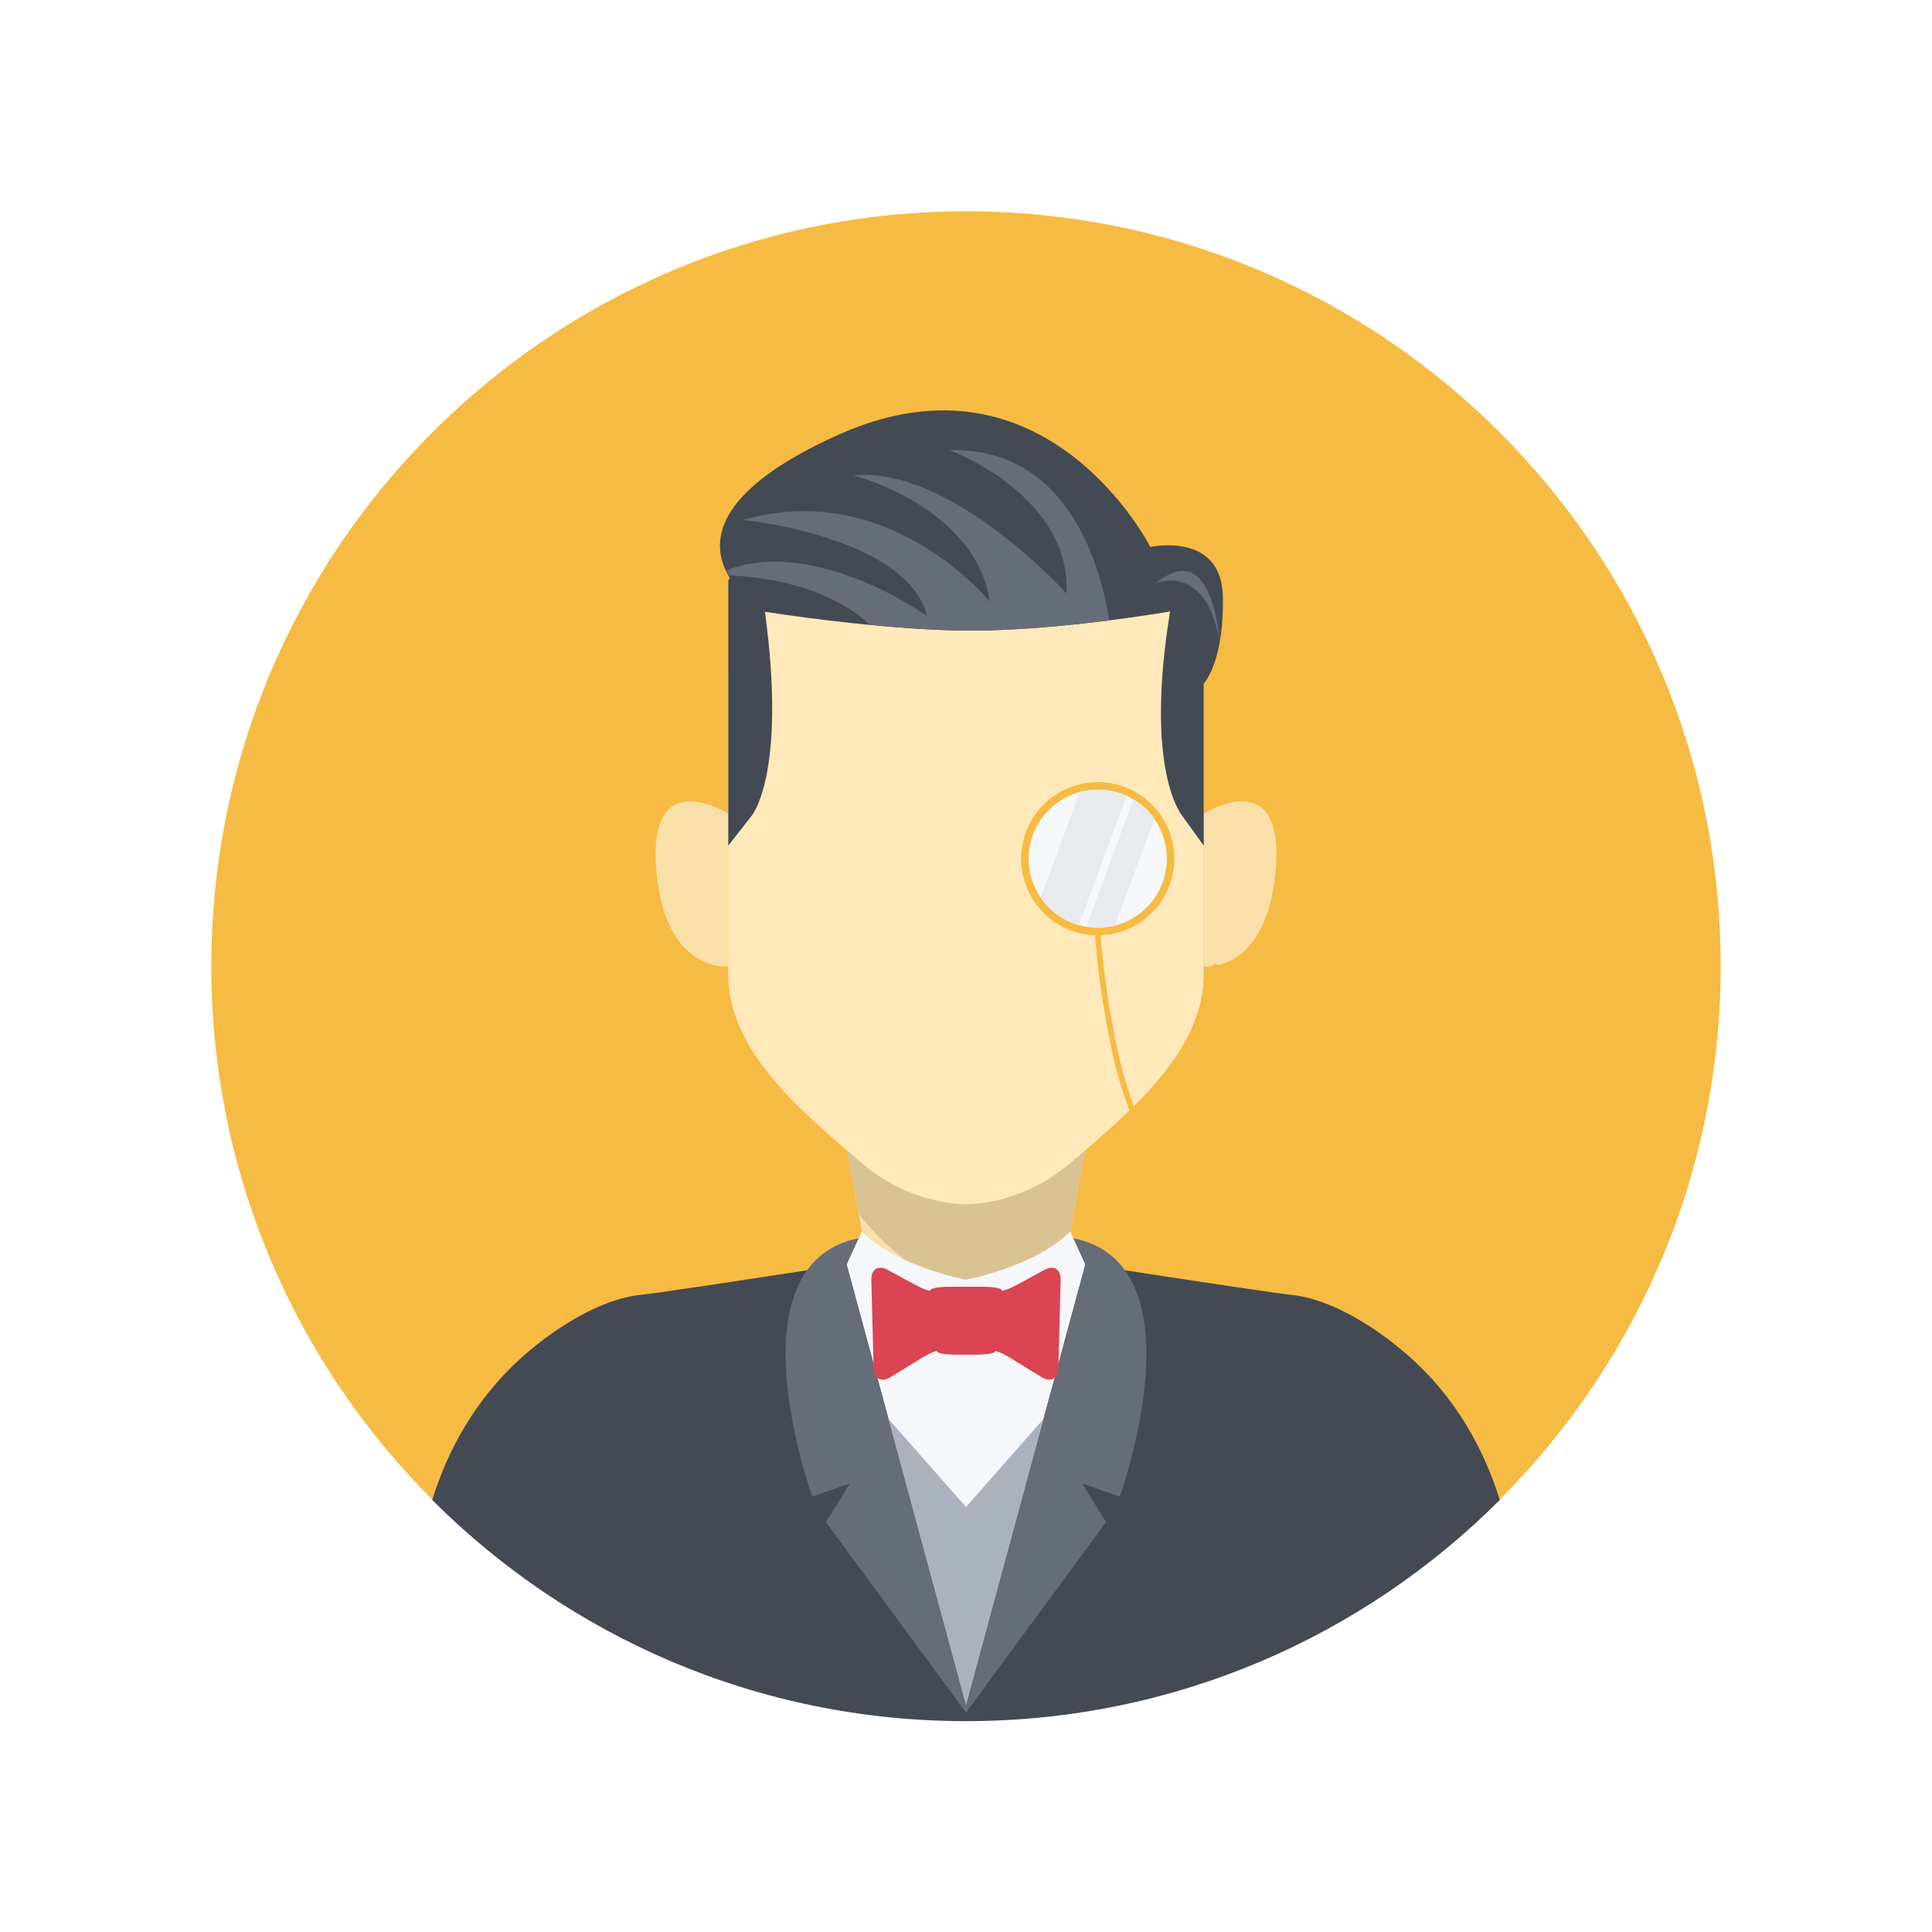 <?xml version="1.0" encoding="UTF-8" standalone="no"?>
<!-- Created with Inkscape (http://www.inkscape.org/) -->

<svg
   xmlns:dc="http://purl.org/dc/elements/1.1/"
   xmlns:cc="http://creativecommons.org/ns#"
   xmlns:rdf="http://www.w3.org/1999/02/22-rdf-syntax-ns#"
   xmlns:svg="http://www.w3.org/2000/svg"
   xmlns="http://www.w3.org/2000/svg"
   xmlns:sodipodi="http://sodipodi.sourceforge.net/DTD/sodipodi-0.dtd"
   xmlns:inkscape="http://www.inkscape.org/namespaces/inkscape"
   id="svg2"
   version="1.1"
   inkscape:version="0.48.5 r10040"
   width="640"
   height="640"
   xml:space="preserve"
   sodipodi:docname="人物.ai"><rect width="100%" height="100%" fill="#333333" stroke="none"/><defs
     id="defs6"><clipPath
       clipPathUnits="userSpaceOnUse"
       id="clipPath16"><path
         d="M 0,512 512,512 512,0 0,0 0,512 z"
         id="path18" /></clipPath><clipPath
       clipPathUnits="userSpaceOnUse"
       id="clipPath28"><path
         d="M 0,512 512,512 512,0 0,0 0,512 z"
         id="path30" /></clipPath><clipPath
       clipPathUnits="userSpaceOnUse"
       id="clipPath44"><path
         d="M 0,512 512,512 512,0 0,0 0,512 z"
         id="path46" /></clipPath></defs><sodipodi:namedview
     pagecolor="#ffffff"
     bordercolor="#666666"
     borderopacity="1"
     objecttolerance="10"
     gridtolerance="10"
     guidetolerance="10"
     inkscape:pageopacity="0"
     inkscape:pageshadow="2"
     inkscape:window-width="684"
     inkscape:window-height="480"
     id="namedview4"
     showgrid="false"
     inkscape:zoom="0.36875"
     inkscape:cx="320"
     inkscape:cy="320"
     inkscape:window-x="0"
     inkscape:window-y="25"
     inkscape:window-maximized="0"
     inkscape:current-layer="g10" /><g
     id="g10"
     inkscape:groupmode="layer"
     inkscape:label="人物"
     transform="matrix(1.25,0,0,-1.25,0,640)"><g
       id="g12"><g
         id="g14"
         clip-path="url(#clipPath16)"><path
           d="m 1024,0 -512,0 0,512 512,0 0,-512 z"
           style="fill:#ffffff;fill-opacity:1;fill-rule:nonzero;stroke:none"
           id="path20" /></g></g><path
       d="M 0,0 512,0 512,512 0,512 0,0 z"
       style="fill:#ffffff;fill-opacity:1;fill-rule:nonzero;stroke:none"
       id="path22" /><g
       id="g24"><g
         id="g26"
         clip-path="url(#clipPath28)"><path
           d="m 1024,512 -512,0 0,512 512,0 0,-512 z"
           style="fill:#ffffff;fill-opacity:1;fill-rule:nonzero;stroke:none"
           id="path32" /><path
           d="m 512,512 -512,0 0,512 512,0 0,-512 z"
           style="fill:#ffffff;fill-opacity:1;fill-rule:nonzero;stroke:none"
           id="path34" /><path
           d="m 1024,-512 -512,0 0,512 512,0 0,-512 z"
           style="fill:#ffffff;fill-opacity:1;fill-rule:nonzero;stroke:none"
           id="path36" /></g></g><path
       d="M 0,0 512,0 0,0 z"
       style="fill:#ffffff;fill-opacity:1;fill-rule:nonzero;stroke:none"
       id="path38" /><g
       id="g40"><g
         id="g42"
         clip-path="url(#clipPath44)"><g
           id="g48"
           transform="translate(456,256)"><path
             d="m 0,0 c 0,-110.457 -89.543,-200 -200,-200 -110.457,0 -200,89.543 -200,200 0,110.457 89.543,200 200,200 C -89.543,200 0,110.457 0,0"
             style="fill:#f6bb42;fill-opacity:1;fill-rule:nonzero;stroke:none"
             id="path50" /></g><g
           id="g52"
           transform="translate(372.668,153.211)"><path
             d="m 0,0 c -7.353,6.355 -19.364,14.563 -30.666,15.666 -7.258,0.709 -86.002,13 -86.002,13 0,0 -78.744,-12.291 -86.002,-13 -11.302,-1.103 -23.313,-9.311 -30.666,-15.666 -13.417,-11.598 -20.781,-25.84 -24.795,-38.711 36.195,-36.219 86.213,-58.621 141.463,-58.621 55.25,0 105.268,22.402 141.463,58.621 C 20.781,-25.84 13.417,-11.598 0,0"
             style="fill:#434a54;fill-opacity:1;fill-rule:nonzero;stroke:none"
             id="path54" /></g><g
           id="g56"
           transform="translate(256,259.879)"><path
             d="m 0,0 -42.25,5.5 16.308,-88.734 c 0,0 3.665,-30.766 25.942,-30.766 22.277,0 25.943,30.766 25.943,30.766 L 42.25,5.5 0,0 z"
             style="fill:#f9e0a8;fill-opacity:1;fill-rule:nonzero;stroke:none"
             id="path58" /></g><g
           id="g60"
           transform="translate(290,250.379)"><path
             d="m 0,0 -69.525,-21.592 7.086,-38.556 c 10.661,-13.145 26.918,-25.186 50.957,-26.264 2.709,6.691 3.425,12.678 3.425,12.678 L 4.07,-7.744 C 1.686,-2.947 0,0 0,0"
             style="fill:#d9c392;fill-opacity:1;fill-rule:nonzero;stroke:none"
             id="path62" /></g><g
           id="g64"
           transform="translate(283.63,185.656)"><path
             d="m 0,0 c -9.463,-9.463 -27.63,-12.777 -27.63,-12.777 0,0 -18.167,3.314 -27.63,12.777 L -59.261,-8.766 -27.63,-125.49 4.001,-8.766 0,0 z"
             style="fill:#f5f7fa;fill-opacity:1;fill-rule:nonzero;stroke:none"
             id="path66" /></g><g
           id="g68"
           transform="translate(284.451,183.856)"><path
             d="M 0,0 3.18,-6.965 -28.451,-123.689 -60.082,-6.965 -56.902,0 c -34.549,-6.977 -12.299,-68.477 -12.299,-68.477 l 10,3.5 -6.375,-10.25 37.125,-50.462 37.125,50.462 -6.375,10.25 10,-3.5 c 0,0 22.25,61.5 -12.299,68.477"
             style="fill:#656d78;fill-opacity:1;fill-rule:nonzero;stroke:none"
             id="path70" /></g><g
           id="g72"
           transform="translate(235.467,135.938)"><path
             d="M 0,0 20.533,-23.309 41.066,0 20.533,-75.771 0,0 z"
             style="fill:#aab2bd;fill-opacity:1;fill-rule:nonzero;stroke:none"
             id="path74" /></g><g
           id="g76"
           transform="translate(281.087,172.873)"><path
             d="m 0,0 c 0.071,2.75 -1.848,3.924 -4.264,2.611 l -7.113,-3.865 c -2.416,-1.312 -4.352,-1.956 -4.302,-1.503 0.051,0.453 -2.158,0.884 -4.908,0.884 l -9,0 c -2.75,0 -4.959,-0.431 -4.908,-0.884 0.051,-0.453 -1.886,0.22 -4.302,1.534 l -7.113,3.849 c -2.416,1.313 -4.335,0.132 -4.264,-2.618 l 0.608,-23.494 c 0.071,-2.748 2.048,-3.825 4.393,-2.389 l 8.132,4.979 c 2.346,1.437 4.307,2.287 4.359,1.817 0.052,-0.47 2.345,-0.794 5.095,-0.794 l 5,0 c 2.75,0 5.043,0.324 5.095,0.794 0.053,0.47 2.014,-0.351 4.359,-1.788 l 8.132,-4.994 c 2.346,-1.437 4.322,-0.369 4.394,2.379 L 0,0 z"
             style="fill:#da4453;fill-opacity:1;fill-rule:nonzero;stroke:none"
             id="path78" /></g><g
           id="g80"
           transform="translate(193,296.379)"><path
             d="M 0,0 C 0,0 -21.309,13.5 -19.104,-14.5 -16.9,-42.5 0,-40.5 0,-40.5 L 0,0 z"
             style="fill:#f9e0a8;fill-opacity:1;fill-rule:nonzero;stroke:none"
             id="path82" /></g><g
           id="g84"
           transform="translate(319,296.379)"><path
             d="M 0,0 C 0,0 21.31,13.5 19.104,-14.5 16.9,-42.5 0,-40.5 0,-40.5 L 0,0 z"
             style="fill:#f9e0a8;fill-opacity:1;fill-rule:nonzero;stroke:none"
             id="path86" /></g><g
           id="g88"
           transform="translate(256,368.617)"><path
             d="m 0,0 c -63,0 -63,-34.738 -63,-34.738 l 0,-80 c 0,-20.5 19.237,-36.287 35.226,-50 13.408,-11.5 27.774,-11 27.774,-11 0,0 14.366,-0.5 27.774,11 15.989,13.713 35.226,29.5 35.226,50 l 0,80 C 63,-34.738 63,0 0,0"
             style="fill:#ffe9ba;fill-opacity:1;fill-rule:nonzero;stroke:none"
             id="path90" /></g><g
           id="g92"
           transform="translate(290.917,264.129)"><path
             d="m 0,0 c -11.196,0 -20.306,9.109 -20.306,20.305 0,11.197 9.11,20.306 20.306,20.306 11.197,0 20.306,-9.109 20.306,-20.306 C 20.306,9.109 11.197,0 0,0"
             style="fill:#f6bb42;fill-opacity:1;fill-rule:nonzero;stroke:none"
             id="path94" /></g><g
           id="g96"
           transform="translate(290.167,264.129)"><path
             d="m 0,0 c 0.741,-9.39 2.116,-18.775 3.973,-28.004 1.373,-6.829 3.129,-13.631 5.851,-20.055 1.655,-3.906 4.262,-9.051 8.536,-10.654 18.524,-6.948 15.104,41.832 14.27,50.463 -0.092,0.953 -1.593,0.963 -1.5,0 0.79,-8.17 0.939,-16.455 0.521,-24.648 -0.303,-5.954 -2.464,-31.067 -14.116,-23.678 -4.208,2.669 -6.338,8.742 -7.921,13.156 -2.17,6.053 -3.557,12.391 -4.76,18.693 C 3.299,-16.568 2.153,-8.281 1.5,0 1.424,0.957 -0.076,0.965 0,0"
             style="fill:#f6bb42;fill-opacity:1;fill-rule:nonzero;stroke:none"
             id="path98" /></g><g
           id="g100"
           transform="translate(272.611,284.434)"><path
             d="m 0,0 c 0,-10.109 8.196,-18.305 18.306,-18.305 10.11,0 18.305,8.196 18.305,18.305 0,10.111 -8.195,18.307 -18.305,18.307 C 8.196,18.307 0,10.111 0,0"
             style="fill:#f5f7fa;fill-opacity:1;fill-rule:nonzero;stroke:none"
             id="path102" /></g><g
           id="g104"
           transform="translate(291.111,302.74)"><path
             d="M 0,0 C -1.727,0 -3.391,-0.256 -4.975,-0.703 L -15.24,-28.439 c 2.349,-3.528 5.89,-6.186 10.051,-7.415 L 7.486,-1.611 C 5.199,-0.584 2.67,0 0,0"
             style="fill:#e8eaed;fill-opacity:1;fill-rule:nonzero;stroke:none"
             id="path106" /></g><g
           id="g108"
           transform="translate(300.385,300.199)"><path
             d="m 0,0 -12.5,-33.77 c 1.049,-0.187 2.125,-0.3 3.227,-0.3 1.492,0 2.935,0.197 4.324,0.535 L 5.578,-5.092 C 4.096,-3.031 2.195,-1.295 0,0"
             style="fill:#e8eaed;fill-opacity:1;fill-rule:nonzero;stroke:none"
             id="path110" /></g><g
           id="g112"
           transform="translate(324.079,353.752)"><path
             d="m 0,0 c -0.25,17.5 -19.234,13.291 -19.234,13.291 0,0 -27.501,54.385 -82.432,29.836 -34.216,-15.291 -34.396,-29.297 -29.053,-37.969 -0.091,-0.338 -0.36,-0.679 -0.36,-1.031 l 0,-62 0,-8 6.236,8 c 0,0 9.318,11 3.483,54 0,0 31.194,-5 54.694,-5 23.5,0 52.667,5.078 52.667,5.078 -6.887,-42.328 3.142,-54.039 3.142,-54.039 l 5.778,-8.039 0,8 0,34.92 C -2.079,-19.15 0.166,-11.588 0,0"
             style="fill:#434a54;fill-opacity:1;fill-rule:nonzero;stroke:none"
             id="path114" /></g><g
           id="g116"
           transform="translate(293.949,347.588)"><path
             d="m 0,0 c -1.867,12.242 -9.948,45.926 -42.31,45.123 0,0 32.166,-11.834 31,-38 0,0 -30.471,33.836 -56.5,31.334 0,0 32.5,-8.332 36.167,-33.5 0,0 -26.5,32.832 -65.334,21.666 0,0 43.334,-4.334 48.75,-25.5 0,0 -29.443,21.242 -53.164,12.182 0.222,-0.475 0.462,-0.936 0.718,-1.385 7.753,-0.309 25.633,-2.244 37.228,-13.109 8.747,-0.85 18.367,-1.52 26.968,-1.52 12.276,0 26.081,1.385 36.477,2.709"
             style="fill:#656d78;fill-opacity:1;fill-rule:nonzero;stroke:none"
             id="path118" /></g><g
           id="g120"
           transform="translate(306.473,357.545)"><path
             d="M 0,0 C 0,0 13.35,5.432 16.758,-15.951 16.758,-15.951 15.167,12.5 0,0"
             style="fill:#656d78;fill-opacity:1;fill-rule:nonzero;stroke:none"
             id="path122" /></g></g></g></g></svg>